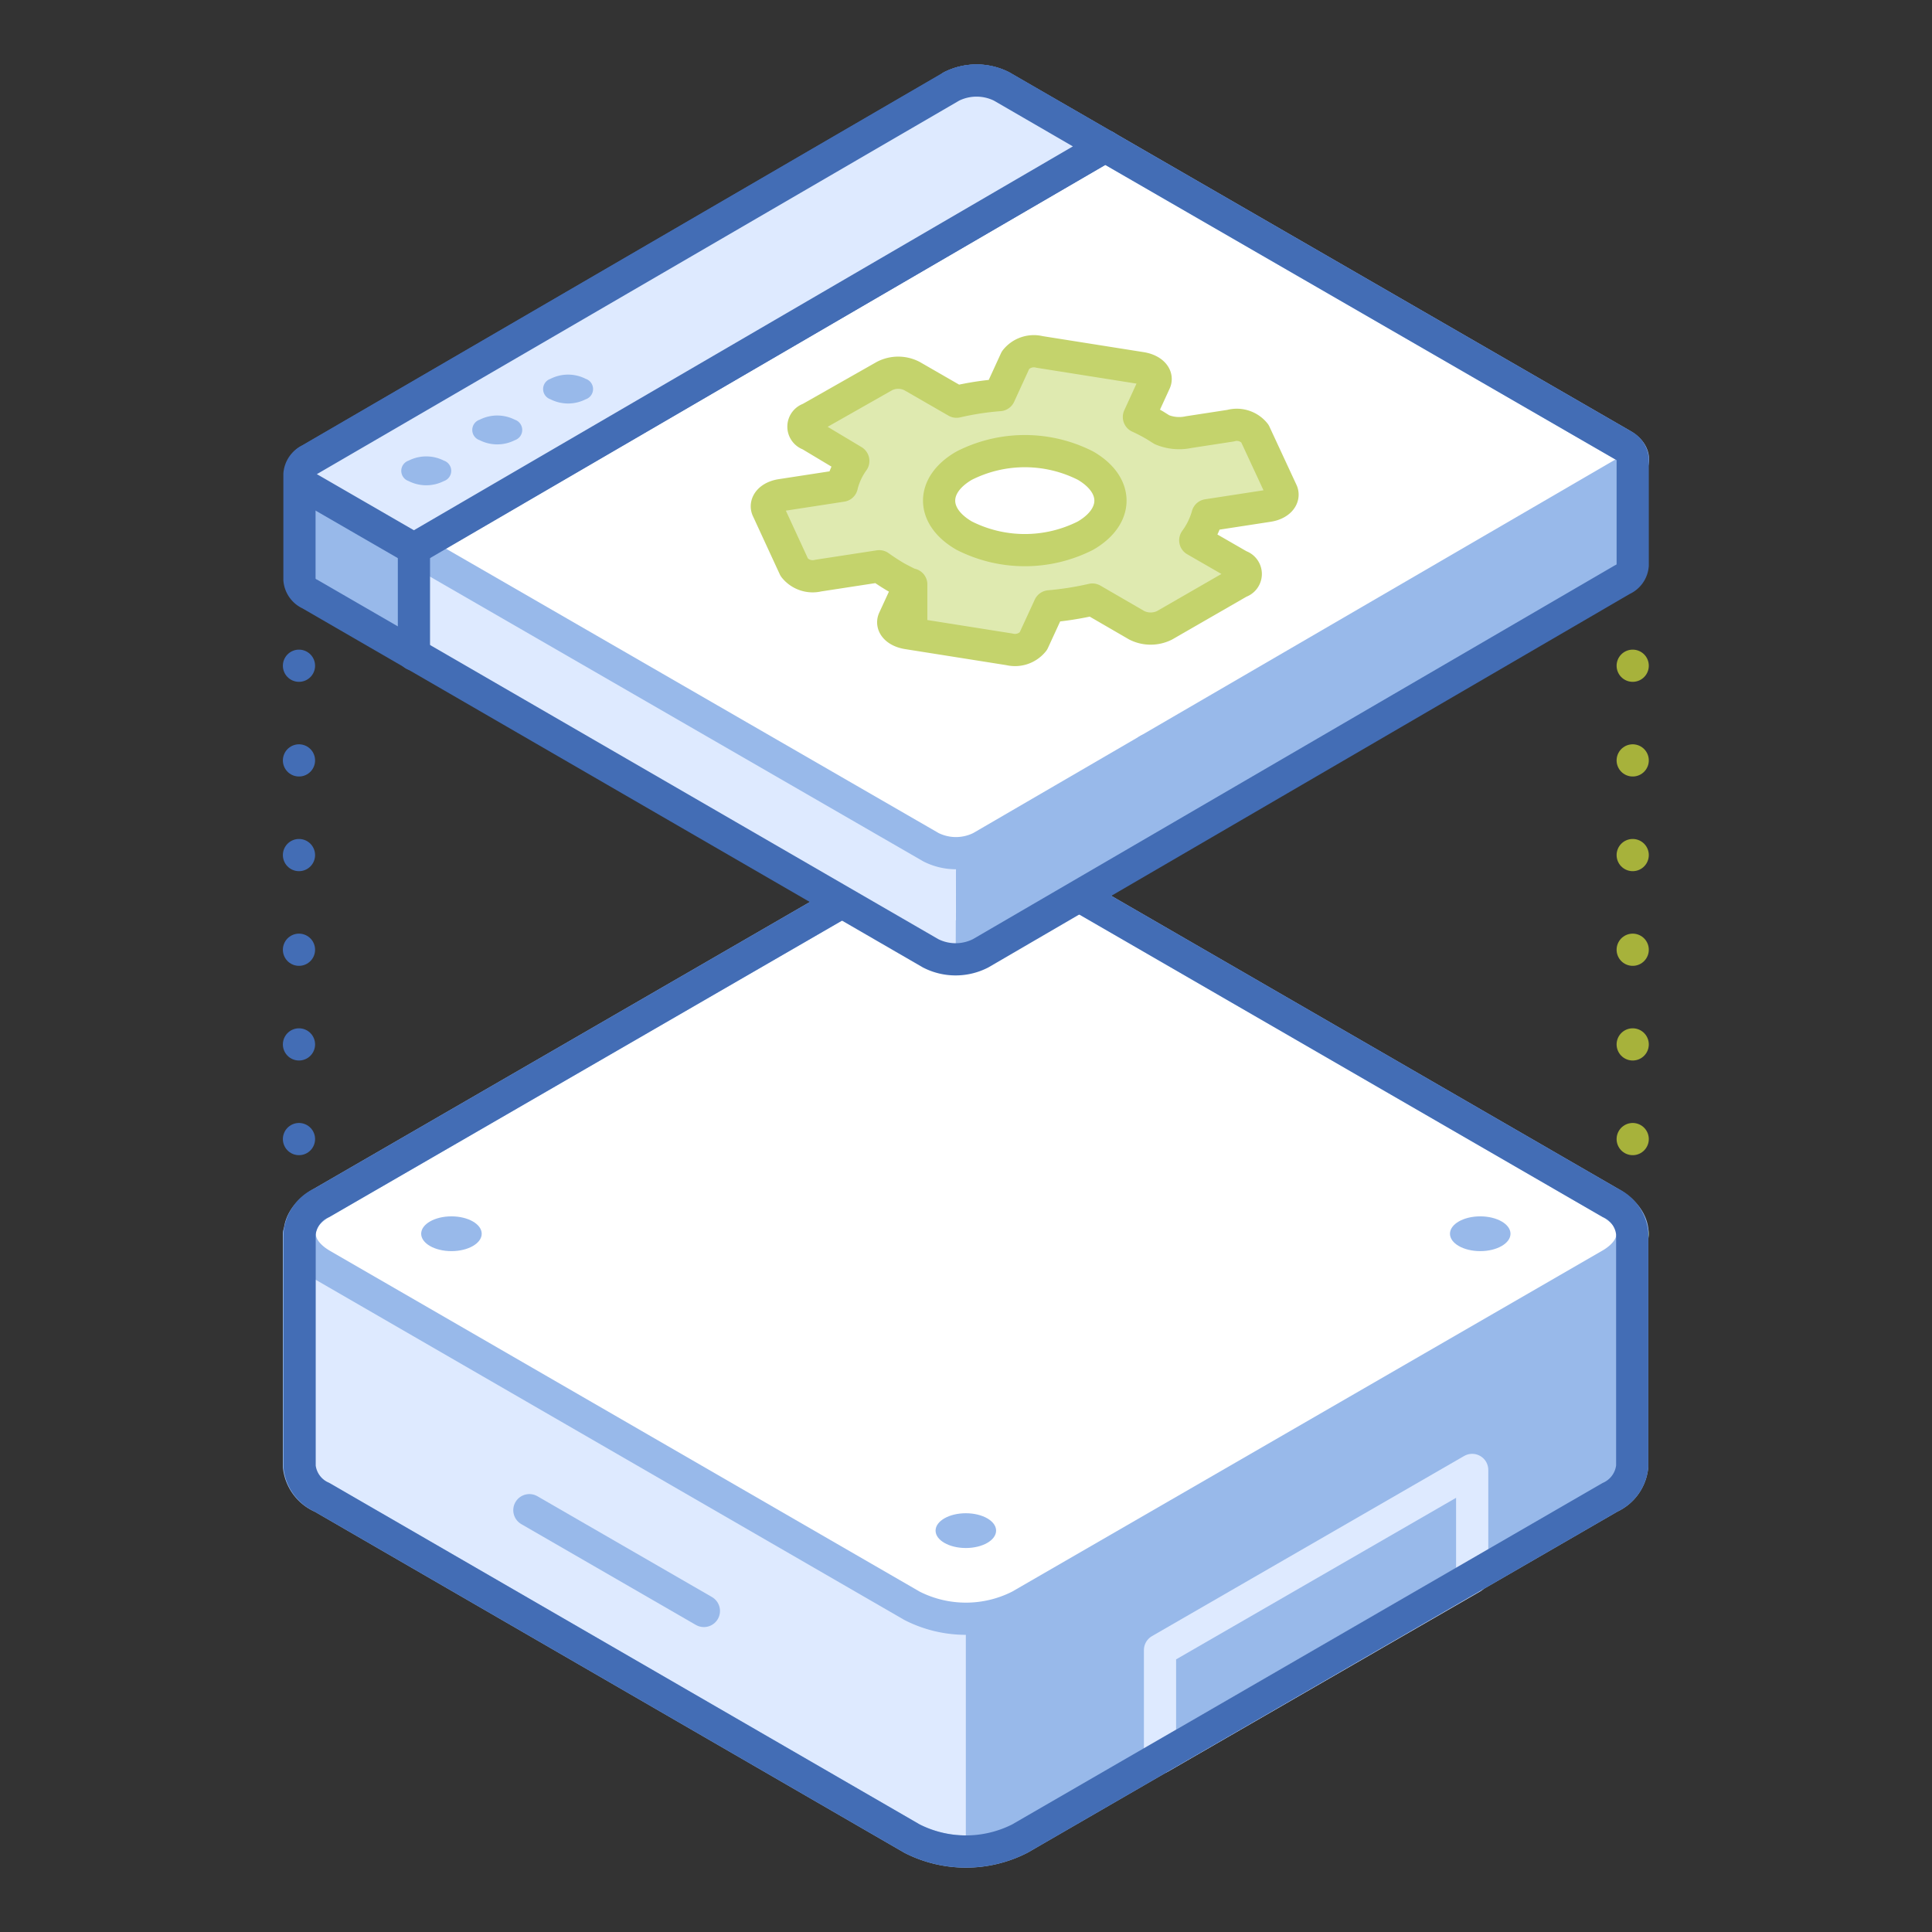 <svg xmlns="http://www.w3.org/2000/svg" viewBox="0 0 120 120"><rect x="0" y="0" width="120" height="120" fill="#333333" stroke="none"/><defs><style>.cls-1,.cls-11,.cls-14,.cls-2,.cls-3,.cls-4{fill:none;}.cls-1,.cls-12,.cls-2{stroke:#436db5;}.cls-1,.cls-11,.cls-12,.cls-13,.cls-2,.cls-3,.cls-4,.cls-5,.cls-7,.cls-8{stroke-linecap:round;stroke-linejoin:round;stroke-width:2px;}.cls-2,.cls-4{stroke-dasharray:0 5.88;}.cls-3,.cls-4{stroke:#a7b23b;}.cls-10,.cls-5{fill:#deeaff;}.cls-11,.cls-5,.cls-7{stroke:#98b9ea;}.cls-12,.cls-6,.cls-8{fill:#98b9ea;}.cls-7,.cls-9{fill:#fff;}.cls-8{stroke:#deeaff;}.cls-13{fill:#dfeab0;stroke:#c4d36c;}</style></defs><title>enterprise-applications</title><g id="Layer_2" data-name="Layer 2"><g id="Tech_Concepts" data-name="Tech Concepts"><line class="cls-1" x1="18.57" y1="41.35" x2="18.57" y2="41.35"/><line class="cls-2" x1="18.57" y1="47.23" x2="18.57" y2="73.69"/><line class="cls-1" x1="18.57" y1="76.63" x2="18.57" y2="76.63"/><line class="cls-3" x1="101.41" y1="41.35" x2="101.41" y2="41.35"/><line class="cls-4" x1="101.41" y1="47.23" x2="101.41" y2="73.69"/><line class="cls-3" x1="101.41" y1="76.63" x2="101.41" y2="76.63"/><path class="cls-5" d="M78.33,76.63,63.34,68a7.37,7.37,0,0,0-6.69,0l-15,8.66H18.57V91.09A2.36,2.36,0,0,0,20,93L56.65,114.2a7.37,7.37,0,0,0,6.69,0L100,93a2.37,2.37,0,0,0,1.38-1.93V76.63Z"/><path class="cls-6" d="M63.34,114.2,100,93a2.37,2.37,0,0,0,1.38-1.93V76.63H78.33L63.34,68a6.91,6.91,0,0,0-3.35-.8V115A6.91,6.91,0,0,0,63.34,114.2Z"/><line class="cls-5" x1="43.72" y1="100.06" x2="32.88" y2="93.8"/><path class="cls-7" d="M100,74.7,63.34,53.51a7.37,7.37,0,0,0-6.69,0L20,74.7c-1.85,1.06-1.85,2.79,0,3.86L56.65,99.74a7.37,7.37,0,0,0,6.69,0L100,78.56C101.87,77.49,101.87,75.76,100,74.7Z"/><polygon class="cls-8" points="91.44 97.98 72.05 109.17 72.05 102.49 91.44 91.3 91.44 97.98"/><path class="cls-1" d="M100,74.7,63.34,53.51a7.37,7.37,0,0,0-6.69,0L20,74.7a2.34,2.34,0,0,0-1.39,1.93V91.09A2.36,2.36,0,0,0,20,93L56.65,114.2a7.39,7.39,0,0,0,6.69,0L100,93a2.37,2.37,0,0,0,1.38-1.93V76.63A2.34,2.34,0,0,0,100,74.7Z"/><ellipse class="cls-6" cx="91.94" cy="76.63" rx="1.88" ry="1.08"/><ellipse class="cls-6" cx="59.99" cy="95.07" rx="1.88" ry="1.08"/><ellipse class="cls-6" cx="59.99" cy="58.18" rx="1.88" ry="1.08"/><ellipse class="cls-6" cx="28.04" cy="76.63" rx="1.88" ry="1.08"/><path class="cls-9" d="M100.78,27.64c.86.5.87,1.3,0,1.8L60.93,52.62a3.44,3.44,0,0,1-3.11,0L19.25,30.35a1,1,0,0,1,0-1.8L59.1,5.37a3.47,3.47,0,0,1,3.11,0Z"/><path class="cls-6" d="M59.36,59.58a3.09,3.09,0,0,0,1.55-.37L100.77,36a1.07,1.07,0,0,0,.64-.89l0-6.59a1.07,1.07,0,0,1-.64.89L60.93,52.62a3.14,3.14,0,0,1-1.55.37"/><path class="cls-10" d="M59.38,53a3.18,3.18,0,0,1-1.56-.37L19.25,30.35a1.11,1.11,0,0,1-.65-.91V36a1.09,1.09,0,0,0,.65.9L57.8,59.21a3.21,3.21,0,0,0,1.56.37"/><path class="cls-6" d="M25.72,34.09l-6.47-3.74a1.11,1.11,0,0,1-.65-.91V36a1.09,1.09,0,0,0,.65.9l6.48,3.75Z"/><line class="cls-1" x1="25.71" y1="34.06" x2="68.67" y2="9.08"/><line class="cls-11" x1="71.31" y1="46.58" x2="71.31" y2="52.36"/><path class="cls-11" d="M59.1,5.37a3.47,3.47,0,0,1,3.11,0l38.57,22.27c.86.5.87,1.3,0,1.8L60.93,52.62a3.44,3.44,0,0,1-3.11,0L25.72,34.09"/><path class="cls-1" d="M100.78,27.64,62.21,5.37a3.47,3.47,0,0,0-3.11,0L19.24,28.55a1.11,1.11,0,0,0-.64.9h0V36a1.09,1.09,0,0,0,.65.9L57.8,59.21a3.41,3.41,0,0,0,3.11,0L100.77,36a1.07,1.07,0,0,0,.64-.89l0-6.59h0A1.09,1.09,0,0,0,100.78,27.64Z"/><line class="cls-12" x1="25.71" y1="40.66" x2="25.71" y2="34.09"/><path class="cls-10" d="M62.21,5.37a3.47,3.47,0,0,0-3.11,0L19.24,28.55a1,1,0,0,0,0,1.8l6.47,3.74,42.92-25Z"/><path class="cls-1" d="M62.21,5.37a3.47,3.47,0,0,0-3.11,0L19.24,28.55a1,1,0,0,0,0,1.8l6.47,3.74,42.92-25Z"/><path class="cls-6" d="M34.19,24.8a.67.67,0,0,1,0-1.27,2.42,2.42,0,0,1,2.19,0,.67.67,0,0,1,0,1.27A2.42,2.42,0,0,1,34.19,24.8Z"/><path class="cls-6" d="M29.79,27.34a.67.67,0,0,1,0-1.27,2.42,2.42,0,0,1,2.19,0,.67.67,0,0,1,0,1.27A2.42,2.42,0,0,1,29.79,27.34Z"/><path class="cls-6" d="M25.38,29.88a.67.67,0,0,1,0-1.27,2.42,2.42,0,0,1,2.19,0,.67.67,0,0,1,0,1.27A2.42,2.42,0,0,1,25.38,29.88Z"/><path class="cls-13" d="M76.43,26.44l-2.6.4a2.8,2.8,0,0,1-1.66-.15l-.43-.27a11.2,11.2,0,0,0-1-.52l1-2.18c.17-.38-.22-.76-.86-.86l-6.31-1a1.45,1.45,0,0,0-1.49.5l-1,2.18a17.9,17.9,0,0,0-2.67.41l-2.76-1.59a1.87,1.87,0,0,0-1.72,0L50.28,26a.52.52,0,0,0,0,1L53,28.63a4.37,4.37,0,0,0-.71,1.54l-3.77.58c-.65.1-1,.49-.86.86l1.68,3.64a1.46,1.46,0,0,0,1.49.5l3.78-.58c.28.2.58.4.91.6s.68.36,1,.53l-1,2.17c-.17.38.21.76.86.86l6.31,1a1.46,1.46,0,0,0,1.49-.5l1-2.17a19.3,19.3,0,0,0,2.67-.42l2.76,1.6a1.93,1.93,0,0,0,1.72,0L77,36.15a.52.52,0,0,0,0-1l-2.76-1.59A4.8,4.8,0,0,0,75,32l3.77-.58c.65-.1,1-.49.86-.86l-1.69-3.64A1.44,1.44,0,0,0,76.43,26.44ZM56.6,36.3v2.9m10.82-5.93a8.33,8.33,0,0,1-7.53,0c-2.08-1.2-2.08-3.15,0-4.35a8.33,8.33,0,0,1,7.53,0C69.49,30.12,69.49,32.07,67.42,33.27Z"/><rect class="cls-14" width="120" height="120"/><rect class="cls-14" width="120" height="120"/></g></g></svg>